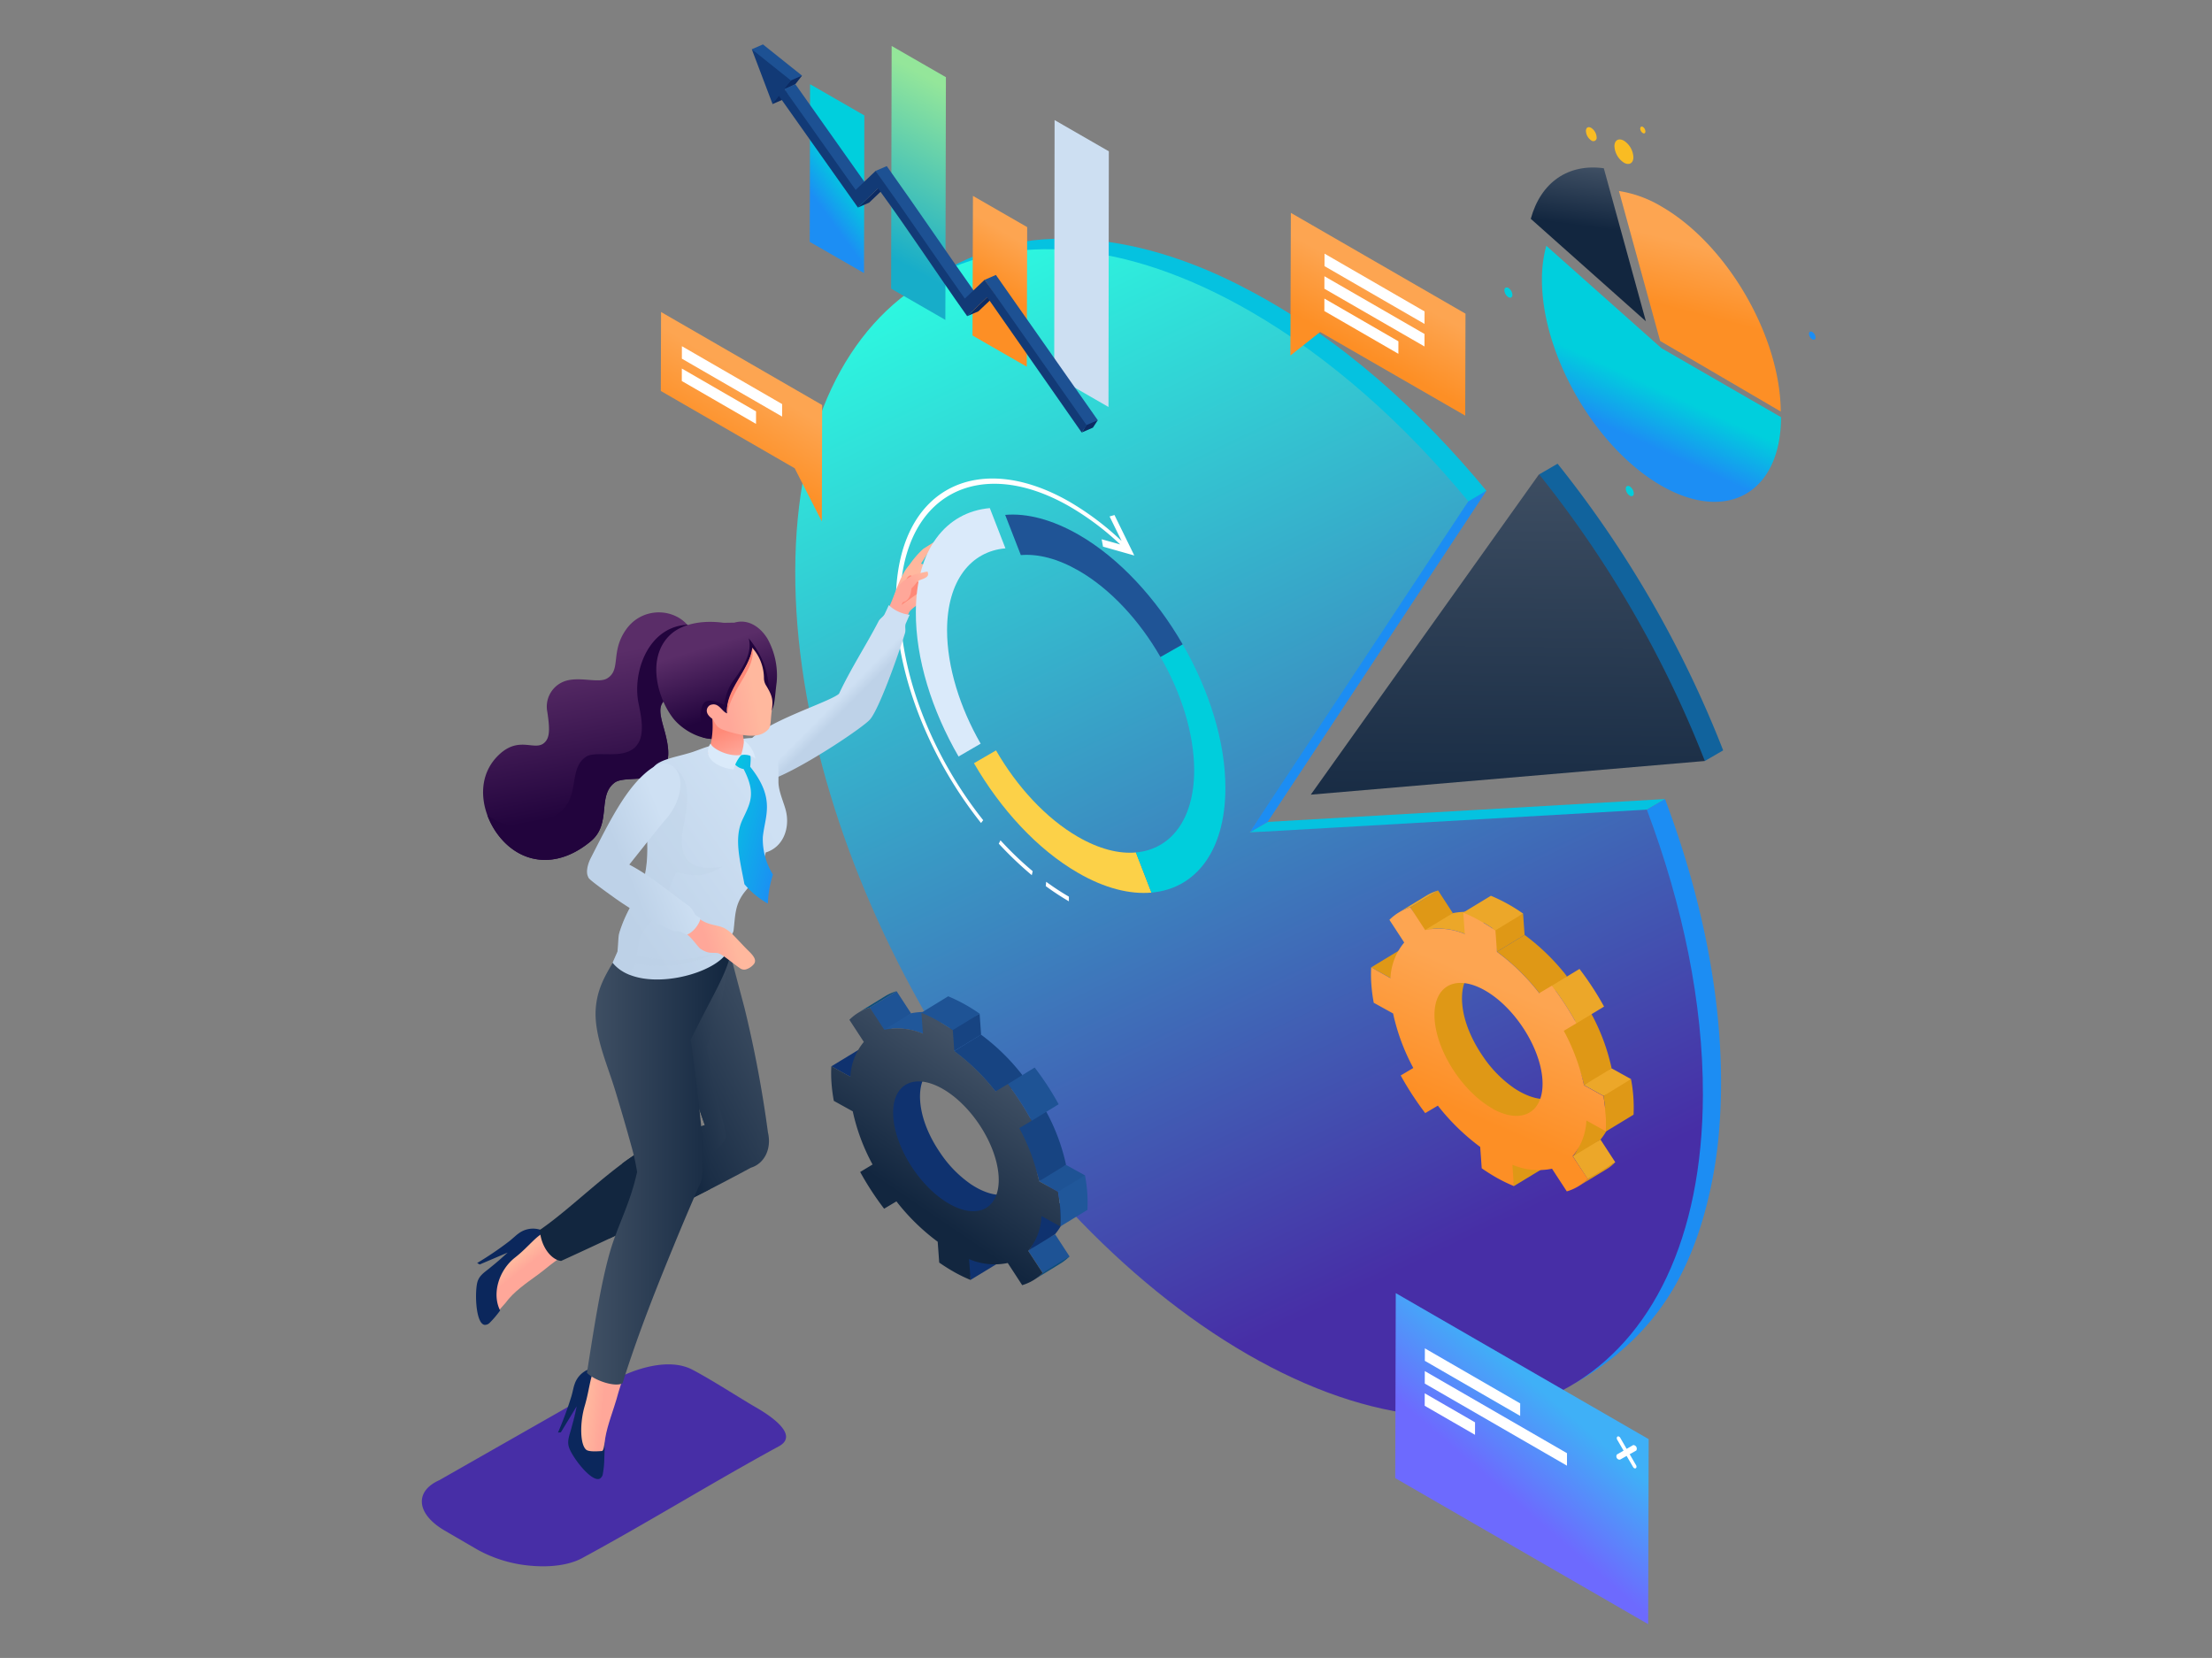 <svg xmlns="http://www.w3.org/2000/svg" xmlns:xlink="http://www.w3.org/1999/xlink" width="595" height="446" viewBox="0 0 595 446">
  <rect x="0" y="0" width="595" height="446" fill="#808080" stroke="none"/>
  <defs>
    <linearGradient id="linear-gradient" x1="0.385" y1="0.694" x2="0.46" y2="0.504" gradientUnits="objectBoundingBox">
      <stop offset="0" stop-color="#1c8ef4"/>
      <stop offset="1" stop-color="#00cfdd"/>
    </linearGradient>
    <linearGradient id="linear-gradient-2" x1="0.545" y1="0.26" x2="0.489" y2="0.56" gradientUnits="objectBoundingBox">
      <stop offset="0" stop-color="#fda551"/>
      <stop offset="1" stop-color="#fd8f25"/>
    </linearGradient>
    <linearGradient id="linear-gradient-3" x1="0.565" y1="0.009" x2="0.526" y2="0.404" gradientUnits="objectBoundingBox">
      <stop offset="0" stop-color="#415165"/>
      <stop offset="1" stop-color="#12263f"/>
    </linearGradient>
    <linearGradient id="linear-gradient-4" x1="0.65" y1="0.917" x2="0.319" y2="-0.005" gradientUnits="objectBoundingBox">
      <stop offset="0" stop-color="#472ea6"/>
      <stop offset="1" stop-color="#2cffe2"/>
    </linearGradient>
    <linearGradient id="linear-gradient-5" x1="0.514" y1="-0.113" x2="0.496" y2="1.19" xlink:href="#linear-gradient-3"/>
    <linearGradient id="linear-gradient-6" x1="0.577" y1="0.335" x2="0.415" y2="0.678" xlink:href="#linear-gradient-2"/>
    <linearGradient id="linear-gradient-7" x1="0.562" y1="0.369" x2="0.413" y2="0.686" xlink:href="#linear-gradient-2"/>
    <linearGradient id="linear-gradient-8" x1="0.432" y1="0.603" x2="0.619" y2="0.32" gradientUnits="objectBoundingBox">
      <stop offset="0" stop-color="#6d6afe"/>
      <stop offset="1" stop-color="#3fb0f7"/>
    </linearGradient>
    <linearGradient id="linear-gradient-9" x1="0.629" y1="0.296" x2="0.416" y2="0.758" gradientUnits="objectBoundingBox">
      <stop offset="0" stop-color="#ffb89e"/>
      <stop offset="1" stop-color="#ffa799"/>
    </linearGradient>
    <linearGradient id="linear-gradient-10" x1="0.615" y1="0.606" x2="0.565" y2="0.555" gradientUnits="objectBoundingBox">
      <stop offset="0" stop-color="#bed2e8"/>
      <stop offset="1" stop-color="#cee0f3"/>
    </linearGradient>
    <linearGradient id="linear-gradient-11" x1="0.932" y1="-0.032" x2="0.528" y2="0.371" xlink:href="#linear-gradient-9"/>
    <linearGradient id="linear-gradient-12" x1="0.465" y1="0.232" x2="0.557" y2="0.786" gradientUnits="objectBoundingBox">
      <stop offset="0" stop-color="#5a2d68"/>
      <stop offset="1" stop-color="#22043d"/>
    </linearGradient>
    <linearGradient id="linear-gradient-13" x1="0.407" y1="0.397" x2="0.499" y2="0.519" xlink:href="#linear-gradient-9"/>
    <linearGradient id="linear-gradient-14" x1="1.034" y1="0.18" x2="0.459" y2="0.579" xlink:href="#linear-gradient-3"/>
    <linearGradient id="linear-gradient-15" x1="1.149" y1="0.104" x2="0.505" y2="0.551" xlink:href="#linear-gradient-3"/>
    <linearGradient id="linear-gradient-16" x1="0.305" y1="0.469" x2="0.609" y2="0.525" xlink:href="#linear-gradient-9"/>
    <linearGradient id="linear-gradient-17" x1="-0.001" y1="0.5" x2="0.999" y2="0.5" xlink:href="#linear-gradient-3"/>
    <linearGradient id="linear-gradient-18" x1="0.167" y1="0.789" x2="0.746" y2="0.198" xlink:href="#linear-gradient-10"/>
    <linearGradient id="linear-gradient-19" x1="0.437" y1="0.222" x2="0.594" y2="0.741" xlink:href="#linear-gradient-12"/>
    <linearGradient id="linear-gradient-20" x1="0.383" y1="0.378" x2="0.543" y2="0.899" gradientUnits="objectBoundingBox">
      <stop offset="0" stop-color="#ff8a78"/>
      <stop offset="1" stop-color="#ffa799"/>
    </linearGradient>
    <linearGradient id="linear-gradient-21" x1="0.737" y1="0.497" x2="0.302" y2="0.611" xlink:href="#linear-gradient-9"/>
    <linearGradient id="linear-gradient-22" x1="0.949" y1="0.898" x2="-0.147" y2="-0.024" xlink:href="#linear-gradient"/>
    <linearGradient id="linear-gradient-23" x1="0.693" y1="0.456" x2="0.342" y2="0.534" xlink:href="#linear-gradient-9"/>
    <linearGradient id="linear-gradient-24" x1="0.401" y1="0.718" x2="0.768" y2="0.489" xlink:href="#linear-gradient-10"/>
    <linearGradient id="linear-gradient-25" x1="0.408" y1="0.732" x2="0.529" y2="0.427" xlink:href="#linear-gradient"/>
    <linearGradient id="linear-gradient-26" x1="0.556" y1="0.206" x2="0.489" y2="0.557" xlink:href="#linear-gradient-2"/>
    <linearGradient id="linear-gradient-27" x1="0.544" y1="0.1" x2="0.464" y2="0.824" gradientUnits="objectBoundingBox">
      <stop offset="0" stop-color="#94e69a"/>
      <stop offset="1" stop-color="#17adc9"/>
    </linearGradient>
    <linearGradient id="linear-gradient-28" x1="0.677" y1="0.186" x2="0.378" y2="0.717" xlink:href="#linear-gradient-3"/>
    <linearGradient id="linear-gradient-29" x1="0.577" y1="0.287" x2="0.417" y2="0.731" xlink:href="#linear-gradient-2"/>
  </defs>
  <g id="banner-principal" transform="translate(-849.333 -107)">
    <path id="Trazado_119714" data-name="Trazado 119714" d="M0,0H595V446H0Z" transform="translate(849.333 107)" fill="none"/>
    <g id="cf5_Portada" transform="translate(940.066 107.733)">
      <g id="Layer_1" data-name="Layer 1" transform="translate(0.267 0.267)">
        <rect id="Rectángulo_5556" data-name="Rectángulo 5556" width="444" height="444" fill="none"/>
        <g id="Grupo_55932" data-name="Grupo 55932" transform="translate(22.471 10.947)">
          <g id="Grupo_55903" data-name="Grupo 55903" transform="translate(291.187 22.1)">
            <g id="Grupo_55901" data-name="Grupo 55901" transform="translate(7.099 11.008)">
              <path id="Trazado_113126" data-name="Trazado 113126" d="M429,119.683c-.062,20.355-14.554,28.61-32.261,18.392S364.618,102.9,364.68,82.553a34.236,34.236,0,0,1,1.173-8.983l30.964,27.543Z" transform="translate(-361.677 -52.516)" fill-rule="evenodd" fill="url(#linear-gradient)"/>
              <path id="Trazado_113127" data-name="Trazado 113127" d="M399.47,61.185c17.6,10.156,31.933,34.847,32.048,55.131L399.079,97.329,388,57a31.586,31.586,0,0,1,11.47,4.185Z" transform="translate(-364.277 -50.668)" fill-rule="evenodd" fill="url(#linear-gradient-2)"/>
              <path id="Trazado_113128" data-name="Trazado 113128" d="M361.3,63.678c2.719-9.88,10.111-14.9,19.645-13.6l11.319,41.164Z" transform="translate(-361.3 -49.873)" fill-rule="evenodd" fill="url(#linear-gradient-3)"/>
            </g>
            <g id="Grupo_55902" data-name="Grupo 55902">
              <path id="Trazado_113129" data-name="Trazado 113129" d="M389.189,41.727a5.606,5.606,0,0,1,2.541,4.442c0,1.608-1.155,2.266-2.559,1.457a5.624,5.624,0,0,1-2.541-4.442C386.639,41.576,387.785,40.918,389.189,41.727Z" transform="translate(-357.025 -37.918)" fill="#f9bc23" fill-rule="evenodd"/>
              <path id="Trazado_113130" data-name="Trazado 113130" d="M395.159,37.578a1.519,1.519,0,0,1,.666,1.253c0,.435-.311.622-.693.4a1.528,1.528,0,0,1-.7-1.208C394.466,37.534,394.777,37.356,395.159,37.578Z" transform="translate(-357.895 -37.484)" fill="#f9bc23" fill-rule="evenodd"/>
              <path id="Trazado_113131" data-name="Trazado 113131" d="M379.422,37.865a3.234,3.234,0,0,1,1.457,2.523.894.894,0,0,1-1.466.826A3.226,3.226,0,0,1,378,38.7C378,37.776,378.622,37.4,379.422,37.865Z" transform="translate(-356.063 -37.504)" fill="#f9bc23" fill-rule="evenodd"/>
              <path id="Trazado_113132" data-name="Trazado 113132" d="M354.394,86.324a2.39,2.39,0,0,1,1.075,1.866c0,.684-.489.96-1.084.613a2.381,2.381,0,0,1-1.075-1.892C353.319,86.262,353.8,86.022,354.394,86.324Z" transform="translate(-353.31 -42.915)" fill="#00cedc" fill-rule="evenodd"/>
              <path id="Trazado_113133" data-name="Trazado 113133" d="M391.144,146.422a2.408,2.408,0,0,1,1.075,1.866c0,.684-.489.96-1.084.613a2.372,2.372,0,0,1-1.075-1.857C390.06,146.36,390.549,146.084,391.144,146.422Z" transform="translate(-357.408 -49.615)" fill="#00cedc" fill-rule="evenodd"/>
              <path id="Trazado_113134" data-name="Trazado 113134" d="M446.408,99.655a1.866,1.866,0,0,1,.888,1.475c0,.542-.382.764-.888.5a1.884,1.884,0,0,1-.888-1.484C445.556,99.6,445.946,99.38,446.408,99.655Z" transform="translate(-363.592 -44.403)" fill="#1c8df3" fill-rule="evenodd"/>
            </g>
          </g>
          <g id="Grupo_55906" data-name="Grupo 55906" transform="translate(100.435 52.263)">
            <g id="Grupo_55904" data-name="Grupo 55904">
              <path id="Trazado_113135" data-name="Trazado 113135" d="M265.086,85.264c-13.265-7.108-28.156-12.377-43.234-13.576-17.557-1.244-28.014,2-43.172,10.8,37.255-21.573,115.167,32.7,140.551,63.4L329,139.231C311.261,117.756,289.822,98.263,265.086,85.264Z" transform="translate(-143.086 -71.432)" fill="#05c2e0" fill-rule="evenodd"/>
              <path id="Trazado_113136" data-name="Trazado 113136" d="M281.026,247.238l-4.9,2.843,94.687-1.493,12.208-4.656,4.887-2.843Z" transform="translate(-153.952 -90.35)" fill="#05c2e0" fill-rule="evenodd"/>
              <path id="Trazado_113137" data-name="Trazado 113137" d="M398.749,241.09l-4.887,2.843c-4.265,38.57,20.942,130.733-20.542,155,20.222-11.355,30.937-26.477,36.615-48.547a120.883,120.883,0,0,0,3.083-17.05C416.217,302.361,409.6,269.859,398.749,241.09Z" transform="translate(-164.789 -90.35)" fill="#1c8df3" fill-rule="evenodd"/>
              <path id="Trazado_113138" data-name="Trazado 113138" d="M331.972,152.378,276.13,239.673l4.9-2.843,58.863-89.089Z" transform="translate(-153.952 -79.941)" fill="#1c8df3" fill-rule="evenodd"/>
              <path id="Trazado_113139" data-name="Trazado 113139" d="M367.692,225.371,260.8,231.519l58.872-89.089c-17.4-21.066-37.317-38.783-58.587-51.062-67.419-38.925-122.239-7.712-122.461,69.774S192.871,332.985,260.282,371.9s122.275,7.659,122.488-69.8C382.841,277.428,377.35,251.075,367.692,225.371Z" transform="translate(-138.619 -71.787)" fill-rule="evenodd" fill="url(#linear-gradient-4)"/>
            </g>
            <g id="Grupo_55905" data-name="Grupo 55905" transform="translate(138.677 60.531)">
              <path id="Trazado_113140" data-name="Trazado 113140" d="M408.415,219.533l4.9-2.843v-.1A296,296,0,0,0,368.8,139.56L363.91,142.4C366.282,161.995,359.841,184.429,408.415,219.533Z" transform="translate(-302.417 -139.56)" fill="#11639d" fill-rule="evenodd"/>
              <path id="Trazado_113141" data-name="Trazado 113141" d="M356.1,142.76l-61.4,86.184,106-9.054A295.574,295.574,0,0,0,356.1,142.76Z" transform="translate(-294.7 -139.917)" fill-rule="evenodd" fill="url(#linear-gradient-5)"/>
            </g>
          </g>
          <g id="Grupo_55907" data-name="Grupo 55907" transform="translate(148.512 126.474)">
            <path id="Trazado_113142" data-name="Trazado 113142" d="M198.665,226.36c5.642,9.773,13.443,18.285,22.061,23.261,5.633,3.252,10.973,4.611,15.566,4.194l4.176,10.8c-5.8.506-12.581-1.155-19.769-5.331-10.964-6.326-20.835-17.166-27.97-29.48Z" transform="translate(-192.73 -162.918)" fill="#fcd148" fill-rule="evenodd"/>
            <path id="Trazado_113143" data-name="Trazado 113143" d="M254.341,194.25c7.108,12.315,11.55,26.273,11.488,38.8-.053,16.819-8,26.966-19.893,27.979l-4.176-10.8c9.32-.835,15.638-8.761,15.673-22.035,0-9.862-3.43-20.809-9.072-30.546Z" transform="translate(-198.197 -159.337)" fill="#00cedc" fill-rule="evenodd"/>
            <path id="Trazado_113144" data-name="Trazado 113144" d="M222.02,160.424c10.893,6.291,20.764,17.086,27.908,29.445l-5.98,3.4c-5.615-9.773-13.407-18.259-21.964-23.2-5.7-3.287-11-4.594-15.593-4.211L202.18,155.04C207.982,154.542,214.788,156.257,222.02,160.424Z" transform="translate(-193.784 -154.956)" fill="#1f5496" fill-rule="evenodd"/>
          </g>
          <path id="Trazado_113145" data-name="Trazado 113145" d="M227.845,153.876l-1.271.373,3.234,6.593a76.412,76.412,0,0,0-13.9-10.484c-24.922-14.394-46.735-3.643-46.824,26.735-.053,19.094,8.69,41.759,22.914,59.618l.577-.764c-13.923-17.486-22.417-39.582-22.363-58.205.089-29.658,21.368-40.169,45.678-26.131a73.747,73.747,0,0,1,13.541,10.164l-4.993-1.395.373,1.99,8.414,2.381-5.331-10.884Zm-30.626,87.508-.453.889a97.363,97.363,0,0,0,8.885,8.476l.24-1.075a91.34,91.34,0,0,1-8.672-8.316Zm12.19,12.306a70.372,70.372,0,0,0,6.219,4.087v-1.253a69.2,69.2,0,0,1-6.113-4.007Z" transform="translate(-41.581 -27.265)" fill="#fff" fill-rule="evenodd"/>
          <g id="Grupo_55909" data-name="Grupo 55909" transform="translate(64.283 71.986)">
            <path id="Trazado_113146" data-name="Trazado 113146" d="M97.992,93.63l-.062,21.244,36.011,20.791,7.295,14.314q.053-15.638.089-31.328Z" transform="translate(-97.93 -93.63)" fill-rule="evenodd" fill="url(#linear-gradient-6)"/>
            <g id="Grupo_55908" data-name="Grupo 55908" transform="translate(5.642 9.196)">
              <path id="Trazado_113147" data-name="Trazado 113147" d="M104.28,114.1l19.964,11.533.009-3.359L104.289,110.74Z" transform="translate(-104.28 -104.734)" fill="#fff" fill-rule="evenodd"/>
              <path id="Trazado_113148" data-name="Trazado 113148" d="M104.309,103.98l-.009,3.359,26.966,15.575.009-3.359Z" transform="translate(-104.282 -103.98)" fill="#fff" fill-rule="evenodd"/>
            </g>
          </g>
          <g id="Grupo_55911" data-name="Grupo 55911" transform="translate(233.63 45.313)">
            <path id="Trazado_113149" data-name="Trazado 113149" d="M288.654,63.61l46.975,27.117-.08,27.428-39.023-22.5-8,6.344C288.583,90.665,288.619,74.947,288.654,63.61Z" transform="translate(-288.53 -63.61)" fill-rule="evenodd" fill="url(#linear-gradient-7)"/>
            <g id="Grupo_55910" data-name="Grupo 55910" transform="translate(9.134 10.973)">
              <path id="Trazado_113150" data-name="Trazado 113150" d="M325.75,98.331l-.009,3.359L298.82,86.159l.009-3.359Z" transform="translate(-298.811 -76.723)" fill="#fff" fill-rule="evenodd"/>
              <path id="Trazado_113151" data-name="Trazado 113151" d="M325.771,91.5l-.018,3.359-26.9-15.54.009-3.359Z" transform="translate(-298.814 -75.96)" fill="#fff" fill-rule="evenodd"/>
              <path id="Trazado_113152" data-name="Trazado 113152" d="M318.73,101.057l-.009,3.359-19.911-11.5.009-3.359Z" transform="translate(-298.81 -77.476)" fill="#fff" fill-rule="evenodd"/>
            </g>
          </g>
          <g id="Grupo_55914" data-name="Grupo 55914" transform="translate(261.831 335.913)">
            <path id="Trazado_113153" data-name="Trazado 113153" d="M320.412,390.68l68.032,39.28-.142,49.765-68.032-39.28Z" transform="translate(-320.27 -390.68)" fill-rule="evenodd" fill="url(#linear-gradient-8)"/>
            <g id="Grupo_55913" data-name="Grupo 55913" transform="translate(7.925 14.856)">
              <path id="Trazado_113154" data-name="Trazado 113154" d="M391.759,436.378l-1.777,1.031-1.777-3.074c-.48-.56-1.04-.249-.826.506l1.777,3.048-1.777,1.022a.889.889,0,0,0,.817,1.4l1.777-1h0l1.777,3.048c.4.569,1.066.311.826-.444l-1.777-3.065,1.777-1a.977.977,0,0,0-.817-1.466Z" transform="translate(-335.66 -410.371)" fill="#fff" fill-rule="evenodd"/>
              <g id="Grupo_55912" data-name="Grupo 55912">
                <path id="Trazado_113155" data-name="Trazado 113155" d="M329.219,414.28l-.009,3.359,38.25,22.088.009-3.359Z" transform="translate(-329.192 -408.167)" fill="#fff" fill-rule="evenodd"/>
                <path id="Trazado_113156" data-name="Trazado 113156" d="M329.19,424.368l13.532,7.81.009-3.359L329.2,421.01Z" transform="translate(-329.19 -408.918)" fill="#fff" fill-rule="evenodd"/>
                <path id="Trazado_113157" data-name="Trazado 113157" d="M354.881,422.211,329.239,407.4l-.009,3.359,25.642,14.811Z" transform="translate(-329.194 -407.4)" fill="#fff" fill-rule="evenodd"/>
              </g>
            </g>
          </g>
          <path id="Trazado_113158" data-name="Trazado 113158" d="M30.262,443.409l49.471-28.174c5.393-2.461,13.114-4.442,18.605-1.564,5,2.6,13.256,7.934,16.881,10.013,2.772,1.582,12.386,7.339,6.4,10.6-17.6,9.578-35.033,20.391-52.928,30.084-3.376,1.839-8.325,2.506-13.523,2.07a35.77,35.77,0,0,1-14.651-4.363l-8.778-5.109c-3.874-2.257-5.935-4.931-6.14-7.4S26.948,444.9,30.262,443.409Z" transform="translate(-25.58 -57.171)" fill="#472ea6" fill-rule="evenodd"/>
          <g id="Grupo_55925" data-name="Grupo 55925" transform="translate(14.577 124.736)">
            <g id="Grupo_55916" data-name="Grupo 55916" transform="translate(72.485)">
              <g id="Grupo_55915" data-name="Grupo 55915" transform="translate(37.399 9.134)">
                <path id="Trazado_113159" data-name="Trazado 113159" d="M165.66,183.932c.578-1.119,1.137-2.266,1.653-3.438,1.164-2.665,1.9-5.207,3.279-7.837,1.244-2.381,2.577-3.456,3.465-3.27,3.554.72,5.2,2.586,5.686,3.714.213.48.275,1.271-1.688,2.479-.666,1.91-.569,2.888-2.07,4.123-1.83,1.5-2.905,2.008-3.634,3.021a18.593,18.593,0,0,0-1.253,3.092Z" transform="translate(-165.66 -163.959)" fill-rule="evenodd" fill="url(#linear-gradient-9)"/>
                <path id="Trazado_113160" data-name="Trazado 113160" d="M176.879,165.1l2.888-1.821c.889,1.457-.578,2.665-1.884,3.314l-1.164,1.777-1.9,2.976c.151-.6-2.212-.791-2-1.422a24.187,24.187,0,0,1,4.06-4.825Z" transform="translate(-166.457 -163.28)" fill="#ffb79d" fill-rule="evenodd"/>
                <path id="Trazado_113161" data-name="Trazado 113161" d="M172.186,174.216c1.271-1.893,1.661-.062,2.941.826a5.545,5.545,0,0,0,2.346.888c.364.7-5.686,4.611-6.673,5.411.666-1.644,1.777-3.794,1.217-4.656Z" transform="translate(-166.233 -164.407)" fill="#ff8978" fill-rule="evenodd"/>
              </g>
              <path id="Trazado_113162" data-name="Trazado 113162" d="M148.714,206.227c3.2-6.833,7.454-13.327,10.662-19.547.355-.693,1.271-1.182,1.617-1.892s.755-1.6,1.111-2.408a9.774,9.774,0,0,0,5.624,2.594c-.382.8-.5,1.137-1.066,2.39-.311.889.107,1.626-.231,2.665-2.132,6.877-7.046,20.435-9.374,23.1-1.733,2.026-16.171,11.764-24.762,15.469s-9.773-6.921-8.05-9.267C128.225,213.859,145.88,208.626,148.714,206.227Z" transform="translate(-123.567 -156.276)" fill-rule="evenodd" fill="url(#linear-gradient-10)"/>
              <path id="Trazado_113163" data-name="Trazado 113163" d="M195.033,153l4.2,10.822c-9.356.817-15.664,8.743-15.7,21.972,0,9.907,3.456,20.871,9.036,30.573l-5.944,3.456c-7.161-12.377-11.55-26.273-11.488-38.872C175.184,164.142,183.2,154.057,195.033,153Z" transform="translate(-129.318 -153)" fill="#daeafa" fill-rule="evenodd"/>
              <path id="Trazado_113164" data-name="Trazado 113164" d="M170.285,180.535c2.461-.213,2.665-2.434,2.879-3.8a11.434,11.434,0,0,0,1.706-2.052c2.541-.8,3.092-1.262,2.594-2.47-.889.142-2.914.631-3.643.817-3.767,2.248-4.442,2.39-5.891,7.81l1.573.96Z" transform="translate(-128.514 -155.142)" fill-rule="evenodd" fill="url(#linear-gradient-11)"/>
            </g>
            <g id="Grupo_55917" data-name="Grupo 55917" transform="translate(1.899 28.052)">
              <path id="Trazado_113165" data-name="Trazado 113165" d="M61.393,211.287c.578,3.821.729,6.308-.258,7.739-2.541,3.661-6.948-1.777-12.848,3.945-7.108,6.85-4.238,17.956,2.044,23.874,5.749,5.411,14.3,6.3,22.754-.711,5.7-4.727,1.661-12.19,6.415-15.762,1.688-1.262,5.633-.755,8.885-1.386,7.6-1.475,5.651-8.627,4.194-13.825-.888-3.154-1.075-4.913-.231-6.219,2.506-3.98,6.815-3.98,8.121-7.579,5.811-15.993-11.16-21.617-17.841-12.243-4.354,6.1-1.271,10.893-5.153,13.221-2.186,1.315-6.921-.435-10.8.56a7.25,7.25,0,0,0-5.287,8.387Z" transform="translate(-44.124 -184.573)" fill-rule="evenodd" fill="url(#linear-gradient-12)"/>
              <path id="Trazado_113166" data-name="Trazado 113166" d="M45.42,239.568a20.275,20.275,0,0,0,5.056,7.712c5.749,5.411,14.3,6.3,22.754-.711,5.7-4.727,1.661-12.19,6.415-15.762,1.688-1.262,5.633-.755,8.885-1.386,7.6-1.475,5.651-8.627,4.194-13.825-.888-3.154-1.075-4.913-.231-6.219,2.506-3.98,6.815-3.98,8.121-7.579,2.2-6.077,1.12-10.662-1.43-13.478-10.484.533-14.847,12.723-13.088,21.2,1.093,5.331,2.541,12.563-5.136,13.505-3.27.4-7.179-.373-8.947.773-4.984,3.234-1.466,10.955-7.49,15.282C57.29,244.215,50.564,243.2,45.42,239.568Z" transform="translate(-44.268 -184.991)" fill="#22043d" fill-rule="evenodd"/>
            </g>
            <g id="Grupo_55920" data-name="Grupo 55920" transform="translate(0 118.277)">
              <g id="Grupo_55918" data-name="Grupo 55918" transform="translate(0 75.547)">
                <path id="Trazado_113167" data-name="Trazado 113167" d="M60.852,372.023c-6.122-1.12-3.35,2.363-9.116,5.1-.515.24-8,6.824-8,6.824s1.377,5.882,1.644,6.219,3.11,2.923,3.11,2.923c.329-.506,1.288-1.43,1.608-1.866,2.177-3,5.509-5.278,8.8-7.668,2.177-1.582,4.176-3.5,6.371-4.709Z" transform="translate(-42.182 -371.221)" fill-rule="evenodd" fill="url(#linear-gradient-13)"/>
                <path id="Trazado_113168" data-name="Trazado 113168" d="M48.467,393.167a26.3,26.3,0,0,1-2.728,3.234,1.839,1.839,0,0,1-1.448.64c-2.328-.329-2.665-8.165-2.008-11.239.453-1.99,1.83-2.781,3.367-4.034,2.3-1.875,2.55-2.115,4.842-4.176l-7.526,3.2-.684-.391a89.129,89.129,0,0,0,8.769-5.962c.888-.72,1.857-1.644,2.381-1.99a6.45,6.45,0,0,1,7.286-.329c-2.266.533-4.567,3.954-8.245,6.806C48.031,382.416,46.219,388.786,48.467,393.167Z" transform="translate(-41.986 -371.148)" fill="#0b275c" fill-rule="evenodd"/>
              </g>
              <g id="Grupo_55919" data-name="Grupo 55919" transform="translate(17.16)">
                <path id="Trazado_113169" data-name="Trazado 113169" d="M112.157,286.12c.524,2.39,2.079,8.174,4.211,16.233a318.984,318.984,0,0,1,6.291,33.416c1.084,4.665-1.146,8.485-4.567,9.5-16.721,9.045-33.763,17.175-51.062,25.091-2.559-.258-5.446-3.723-5.731-8.343,8.219-5.58,19.085-16.65,27.783-21.555,5.784-3.261,10.591-4.762,16.606-6.61a375.538,375.538,0,0,1-12.075-41.04Z" transform="translate(-61.3 -286.12)" fill-rule="evenodd" fill="url(#linear-gradient-14)"/>
                <path id="Trazado_113170" data-name="Trazado 113170" d="M109.48,351.027c-8.974,4.62-18.036,9.027-27.17,13.327,1.777-5.855,3.243-10.662,3.607-16.055a18.525,18.525,0,0,0-.187-4.06,54.394,54.394,0,0,1,5.7-3.785c5.784-3.261,10.591-4.762,16.606-6.61A375.534,375.534,0,0,1,95.957,292.8l18.143-6.5c-.418,9.356-.817,14.216-5.535,26.362,1.466,10.751,5.455,22.212,5.047,24.611-.124.72-1.457,2.283-3.616,4.238C109.88,345.8,109.773,348.592,109.48,351.027Z" transform="translate(-63.643 -286.14)" fill-rule="evenodd" fill="url(#linear-gradient-15)"/>
              </g>
            </g>
            <g id="Grupo_55922" data-name="Grupo 55922" transform="translate(22.038 113.239)">
              <g id="Grupo_55921" data-name="Grupo 55921" transform="translate(0 117.903)">
                <path id="Trazado_113171" data-name="Trazado 113171" d="M77.214,413.15c-5.633,2.665-1.351,3.874-4.442,9.454-.275.489-2.541,10.191-2.541,10.191s4.54,3.989,4.967,4.132,4.229.569,4.229.569c0-.6.213-1.919.213-2.452,0-3.714,1.43-7.5,2.665-11.355.889-2.55,1.368-5.278,2.452-7.526Z" transform="translate(-67.174 -413.15)" fill-rule="evenodd" fill="url(#linear-gradient-16)"/>
                <path id="Trazado_113172" data-name="Trazado 113172" d="M79.318,433.118c.062,1.306,0,3.083-.062,4.443a24.531,24.531,0,0,1-.382,4.167,1.831,1.831,0,0,1-.8,1.36c-2.088,1.084-6.948-5.073-8.165-8-.791-1.875-.124-3.323.4-5.233.782-2.87.888-3.2,1.519-6.219l-4.256,7-.782.071a92.484,92.484,0,0,0,3.669-9.942c.311-1.111.551-2.426.782-3a6.459,6.459,0,0,1,5.74-4.5c-1.528,1.777-1.653,5.749-2.976,10.209-1.395,4.673-1.279,10.564.418,11.879.711.551,2.941.409,4.167.32C79.051,435.677,79.238,434.237,79.318,433.118Z" transform="translate(-66.79 -413.162)" fill="#0b275c" fill-rule="evenodd"/>
              </g>
              <path id="Trazado_113173" data-name="Trazado 113173" d="M84.836,284.955c-1.955,5.073-6.415,9.2-6.921,17.095-.444,7.019,3.145,14.891,5.242,21.8,1.3,4.274,2.781,9.258,4.442,15.282a57.377,57.377,0,0,1,1.466,6.735l-.08.222c-1.884,8.467-5.207,14.136-7.277,21.368-2.488,8.707-4.291,20.586-6.148,32.386,2.3,2.23,7.819,3.9,9.578,2.772,4.442-14.056,9.4-26.326,13.914-37.317,1.964-4.8,4.087-9.773,6.522-15.415a8.478,8.478,0,0,0,.986-2.843l.053-.533c0-.284.062-.569.071-.844a46.612,46.612,0,0,0,0-8.183c-.791-8.476-1.964-18.658-3.216-27.241,5.411-11.115,9.542-17.4,10.662-22.923-.542-2.079-1.777-4.833-1.59-6.744C107.155,280.69,87.1,279.055,84.836,284.955Z" transform="translate(-67.768 -280.45)" fill-rule="evenodd" fill="url(#linear-gradient-17)"/>
            </g>
            <path id="Trazado_113174" data-name="Trazado 113174" d="M83.33,283.044c7.179,9.036,29.773,2.879,31.346-4.078a18.232,18.232,0,0,1,.071-1.9c.071-.693,1.031-1.972,1.119-2.665.5-4.114.284-7.108,3.216-10.662a31.988,31.988,0,0,0,3.847-5.8,19.921,19.921,0,0,0,1.582-4.54c4.8-1.457,6.548-6.646,5.438-11.2-.578-2.346-1.928-5.047-2.008-7.668,0-3.19.364-10.155-3.252-11.373-4.309-1.457-8.965.284-14.616,1.466-1.706.355-3.705,1.253-5.331,1.777-4.442,1.43-9.374,1.937-10.769,4.611-4.132,7.952.426,18.472-2.123,29.089-1.066,4.442-4.363,7.561-6.619,14.607-.48,1.51-.258,2.4-.6,5.393Z" transform="translate(-46.596 -160.76)" fill-rule="evenodd" fill="url(#linear-gradient-18)"/>
            <path id="Trazado_113175" data-name="Trazado 113175" d="M83.33,283.892a10.919,10.919,0,0,0,4.842,3.367,7.907,7.907,0,0,1,1.457-3.039c10.253,1.644,15.1-.453,21.821-2.905-7.828,1.884-12.439,2.817-21.59.533.56-2.888.222-5.056,2.825-7.872,4.949-5.331,4.363-7.046,7.739-14.411,6,1.288,7.579,1.208,12.554-1.528-8.245,1.342-12.546-1.093-10.484-11.275,1.644-8.139,1.884-15.593-6.815-16.562a4.3,4.3,0,0,0-1.688,1.67c-4.132,7.952.426,18.472-2.124,29.089-1.066,4.443-4.363,7.561-6.619,14.607-.48,1.51-.258,2.4-.6,5.393Z" transform="translate(-46.596 -161.608)" fill="#bdd1e7" fill-rule="evenodd" opacity="0.25"/>
            <g id="Grupo_55923" data-name="Grupo 55923" transform="translate(48.487 30.534)">
              <path id="Trazado_113176" data-name="Trazado 113176" d="M117.564,187.645c3.634-1.075,6.912,1.084,8.885,4.291a20.338,20.338,0,0,1,2.488,11.746c-.56,4.158-.418,6.833-1.946,8.467-2.665,2.834-5.8,3.207-8.6,5.02-6.886,4.442-14.651-.187-17.512-4.078-4.558-6.175-6.735-16.793-.275-22.443,2.976-2.594,8.156-3.776,14.1-2.959Z" transform="translate(-96.559 -187.366)" fill-rule="evenodd" fill="url(#linear-gradient-19)"/>
              <path id="Trazado_113177" data-name="Trazado 113177" d="M122.906,192.39c.631,2.355,0,4.549-1.12,6.753-2.665,5.135-4.442,5-5.491,11.213-3.261-1.59-5.331-1.617-5.944.453-.951,3.314.133,5.056.267,8.307a17.441,17.441,0,0,0,11.817-1.608c4.22-2.266,6.566-4.123,6.219-8.672C128.175,203.123,127.917,198.618,122.906,192.39Z" transform="translate(-98.053 -187.926)" fill="#22043d" fill-rule="evenodd"/>
              <path id="Trazado_113178" data-name="Trazado 113178" d="M113.138,214.63a22.808,22.808,0,0,1-.889,11.186c3.136,2.905,8.725,1.67,10.022-.96-.275-1.706-.6-3.27-.782-5.02Z" transform="translate(-98.308 -190.406)" fill-rule="evenodd" fill="url(#linear-gradient-20)"/>
              <path id="Trazado_113179" data-name="Trazado 113179" d="M124.066,195.26a12.439,12.439,0,0,1,3.154,8.165,3.767,3.767,0,0,0,.56,1.972c1.893,3.083,1.9,4.114,1.537,6.833s-.124,3.972-.889,4.967a5.153,5.153,0,0,1-3.207,1.635c-2.3.453-6.495-.542-8.983-1.493-1.839-.711-1.857-1.359-2.808-2.888-2.665-1.777-1.342-3.554-.551-3.8,2.266-.764,3,1.866,4.442,2.275C116.487,208.241,124.422,199.063,124.066,195.26Z" transform="translate(-98.263 -188.246)" fill-rule="evenodd" fill="url(#linear-gradient-21)"/>
              <path id="Trazado_113180" data-name="Trazado 113180" d="M124.75,195.26c-.524,5.962-7.5,11.364-6.708,17.663C119.224,206.109,125.994,200.644,124.75,195.26Z" transform="translate(-98.947 -188.246)" fill="#ff8978" fill-rule="evenodd"/>
              <path id="Trazado_113181" data-name="Trazado 113181" d="M122.612,231.477c3.43,6.673,1.777,9.16-.347,13.7-2.3,4.94-.622,10.9.56,17.272a22.71,22.71,0,0,0,6.308,5.224,28.254,28.254,0,0,1,1.368-7.81,17.952,17.952,0,0,1-2.728-10.049c.533-5.66,3.554-10.289-3.394-18.943.2-2.363.2-3.1-.329-3.376s-.622-.293-2.292.267c-1.128.382-2.621.258-2.15,1.448A4,4,0,0,0,122.612,231.477Z" transform="translate(-99.119 -191.82)" fill-rule="evenodd" fill="url(#linear-gradient-22)"/>
              <path id="Trazado_113182" data-name="Trazado 113182" d="M112.91,224.26c.435,1.439,5.047,3.758,8.307,3.039a9.338,9.338,0,0,0-2.106,3.936c-2.932-.213-6.77-1.937-6.912-4.54a3.883,3.883,0,0,1,.711-2.434Z" transform="translate(-98.302 -191.48)" fill="#daeafa" fill-rule="evenodd"/>
              <path id="Trazado_113183" data-name="Trazado 113183" d="M123,223.34a14.215,14.215,0,0,1-.809,3.954,4.718,4.718,0,0,1,3.9.942A8,8,0,0,0,123,223.34Z" transform="translate(-99.417 -191.377)" fill="#daeafa" fill-rule="evenodd"/>
            </g>
            <g id="Grupo_55924" data-name="Grupo 55924" transform="translate(29.855 68.697)">
              <path id="Trazado_113184" data-name="Trazado 113184" d="M109.491,277.512c2.319,1.457,4.3,1.253,6.157,2.141a9.04,9.04,0,0,1,1.333.889c.951.649,3.2,3.287,5.242,5.286,1.226,1.2,2.283,2.443,1.359,3.554a4.443,4.443,0,0,1-1.981,1.342,1.866,1.866,0,0,1-1.777-.32c-1.937-1.288-4.842-3.9-6.042-4.043-1.413-.169-2.381.3-4.594-1.173-.426-.284-2.443-3.065-3.438-3.749-.649-.444-1.288-.888-1.91-1.271l3.074-4.549A18.454,18.454,0,0,0,109.491,277.512Z" transform="translate(-78.738 -235.37)" fill-rule="evenodd" fill="url(#linear-gradient-23)"/>
              <path id="Trazado_113185" data-name="Trazado 113185" d="M75.883,260.8c-.64-1.2-.169-3.323.737-5.091,5.064-9.88,9.365-18.658,15.469-23.474,2.292-1.777,4.833-2.941,7.108-.64,2.905,2.941,1.439,9.525-2.612,13.967-1.031,1.128-5.686,7.01-9.622,11.959,6.3,3.376,10.262,7.055,16.286,11.311A8.245,8.245,0,0,1,104.688,271a12.27,12.27,0,0,0,1.386.951c0,1.04-1.661,3.714-3.678,4.443-.7-.355-.888-.435-1.555-.755s-1.617-.062-2.283-.364a86.5,86.5,0,0,1-15.406-8.689c-1.351-.977-6.637-4.718-7.108-5.446A1.227,1.227,0,0,1,75.883,260.8Z" transform="translate(-75.588 -230.318)" fill-rule="evenodd" fill="url(#linear-gradient-24)"/>
            </g>
          </g>
          <g id="Grupo_55929" data-name="Grupo 55929" transform="translate(88.752)">
            <g id="Grupo_55927" data-name="Grupo 55927" transform="translate(15.584 0.418)">
              <path id="Trazado_113186" data-name="Trazado 113186" d="M217.128,35.52l-.1,68.778,14.6,8.4.089-68.778Z" transform="translate(-151.264 -15.582)" fill="#cddff2" fill-rule="evenodd"/>
              <g id="Grupo_55926" data-name="Grupo 55926">
                <path id="Trazado_113187" data-name="Trazado 113187" d="M143.1,24.66l-.089,42.408,14.6,8.4.089-42.408Z" transform="translate(-143.01 -14.371)" fill-rule="evenodd" fill="url(#linear-gradient-25)"/>
                <path id="Trazado_113188" data-name="Trazado 113188" d="M192.406,58.47l-.116,37.557,14.6,8.4.107-37.557Z" transform="translate(-148.505 -18.141)" fill-rule="evenodd" fill="url(#linear-gradient-26)"/>
                <path id="Trazado_113189" data-name="Trazado 113189" d="M167.792,13.08l-.142,65.287,14.589,8.4.151-65.287Z" transform="translate(-145.757 -13.08)" fill-rule="evenodd" fill="url(#linear-gradient-27)"/>
              </g>
            </g>
            <g id="Grupo_55928" data-name="Grupo 55928">
              <path id="Trazado_113190" data-name="Trazado 113190" d="M132.3,26.55l4.167.16-1.7,2.195-3.012,1.3Z" transform="translate(-126.171 -14.164)" fill="#0c2b63" fill-rule="evenodd"/>
              <path id="Trazado_113191" data-name="Trazado 113191" d="M128.473,12.61l10.511,8.4-4.274,2.9-9.24-10Z" transform="translate(-125.47 -12.61)" fill="#1d5193" fill-rule="evenodd"/>
              <path id="Trazado_113192" data-name="Trazado 113192" d="M136.921,23.357l3-1.3-1.795,2.31L133.9,26.52Z" transform="translate(-126.41 -13.664)" fill="#0c2b63" fill-rule="evenodd"/>
              <path id="Trazado_113193" data-name="Trazado 113193" d="M154.738,55.882l2.745-4.078-19.2-27.144-3,1.3Z" transform="translate(-126.564 -13.954)" fill="#1d5193" fill-rule="evenodd"/>
              <path id="Trazado_113194" data-name="Trazado 113194" d="M163.029,56.017l3-1.3L160.6,59.882l-3,1.3Z" transform="translate(-129.053 -17.305)" fill="#0c2b63" fill-rule="evenodd"/>
              <path id="Trazado_113195" data-name="Trazado 113195" d="M165.952,49.45c9.1,12.794,14.865,21.457,23.989,34.349l-2.852,4.016L162.94,50.747Z" transform="translate(-129.648 -16.718)" fill="#1d5193" fill-rule="evenodd"/>
              <path id="Trazado_113196" data-name="Trazado 113196" d="M196.064,88.987l3.012-1.3-5.384,5.1-3.012,1.3Z" transform="translate(-132.741 -20.982)" fill="#0c2b63" fill-rule="evenodd"/>
              <path id="Trazado_113197" data-name="Trazado 113197" d="M198.992,82.41l27.41,39.076L222.466,124,195.98,83.716Z" transform="translate(-133.332 -20.393)" fill="#1d5193" fill-rule="evenodd"/>
              <path id="Trazado_113198" data-name="Trazado 113198" d="M226.667,127.687l3.012-1.3-1.306,2-3,1.3Z" transform="translate(-136.609 -25.297)" fill="#0c2b63" fill-rule="evenodd"/>
              <path id="Trazado_113199" data-name="Trazado 113199" d="M135.981,22.467l-1.777,2.31,19.2,27.144L158.78,46.8c9.107,12.794,14.873,21.457,23.989,34.349l5.331-5.064,27.41,39.094-1.3,2-25.42-36.4-5.384,5.1c-9.107-12.83-14.82-21.83-23.989-34.394l-5.4,5.171L132.765,26.626l-1.706,2.195L125.47,14.08Z" transform="translate(-125.47 -12.774)" fill="#123a76" fill-rule="evenodd"/>
            </g>
          </g>
          <g id="Grupo_55930" data-name="Grupo 55930" transform="translate(110.104 254.669)">
            <path id="Trazado_113200" data-name="Trazado 113200" d="M219.7,351.86l-3.563,1.439-3.687,2.968,5.082,2.817,3.447-1.155,3.812-3.252Z" transform="translate(-156.52 -305.107)" fill="#1e5395" fill-rule="evenodd"/>
            <path id="Trazado_113201" data-name="Trazado 113201" d="M216.4,372.88l-4.016,2.061-3.234,2.346,3.883,5.953,3.03-1.537,4.22-2.861Z" transform="translate(-156.152 -307.451)" fill="#1e5395" fill-rule="evenodd"/>
            <path id="Trazado_113202" data-name="Trazado 113202" d="M190.49,379.308l1.084,6.1,7.25-4.407-.4-5.606Z" transform="translate(-154.072 -307.731)" fill="#0f326f" fill-rule="evenodd"/>
            <path id="Trazado_113203" data-name="Trazado 113203" d="M156.81,317.05l-7.25,4.407,5.082,2.817,7.25-4.407Z" transform="translate(-149.508 -301.226)" fill="#0f326f" fill-rule="evenodd"/>
            <path id="Trazado_113204" data-name="Trazado 113204" d="M193.186,361.612l7.108-5.873c-3.421,2.088-8,.267-11.239-1.866a31.275,31.275,0,0,1-8.254-8.352c-2.817-4.06-5.073-8.992-5.482-13.834-.293-3.4.338-7.241,3.279-9.027l-8.414,4.078C156.811,335.072,179.778,369.99,193.186,361.612Z" transform="translate(-151.357 -301.851)" fill="#0f326f" fill-rule="evenodd"/>
            <path id="Trazado_113205" data-name="Trazado 113205" d="M213.214,383.982a12.593,12.593,0,0,1-2.434,1.919l7.25-4.443a11.553,11.553,0,0,0,1.271-.888,12.854,12.854,0,0,0,1.164-1.031Z" transform="translate(-156.334 -308.194)" fill="#0d4d7b" fill-rule="evenodd"/>
            <path id="Trazado_113206" data-name="Trazado 113206" d="M168.41,299.28l-7.25,4.407,3.927,7.055,7.206-5.5Z" transform="translate(-150.801 -299.244)" fill="#1e5395" fill-rule="evenodd"/>
            <path id="Trazado_113207" data-name="Trazado 113207" d="M160.774,303.682l7.25-4.442a14.012,14.012,0,0,0-3.074,1.359l-7.25,4.443a13.611,13.611,0,0,1,3.074-1.359Z" transform="translate(-150.415 -299.24)" fill="#0d4d7b" fill-rule="evenodd"/>
            <path id="Trazado_113208" data-name="Trazado 113208" d="M220,362.33l-8,3.43c-.284,3.376-.631,7.872-2.879,10.351l7.25-4.442A15.584,15.584,0,0,0,220,362.33Z" transform="translate(-156.149 -306.275)" fill="#0f326f" fill-rule="evenodd"/>
            <path id="Trazado_113209" data-name="Trazado 113209" d="M175.925,311.384l7.25-4.442a17.876,17.876,0,0,0-10.4-1.04l-7.25,4.442A17.8,17.8,0,0,1,175.925,311.384Z" transform="translate(-151.289 -299.94)" fill="#20579a" fill-rule="evenodd"/>
            <path id="Trazado_113210" data-name="Trazado 113210" d="M211.619,354.467l7.25-4.442a54.279,54.279,0,0,0-5.331-14.3L205,339.425C207.337,343.9,210.615,349.572,211.619,354.467Z" transform="translate(-155.69 -303.308)" fill="#174482" fill-rule="evenodd"/>
            <path id="Trazado_113211" data-name="Trazado 113211" d="M185.33,310.064l1.244,6.06,7.25-4.407-.4-5.606Z" transform="translate(-153.496 -300.006)" fill="#174482" fill-rule="evenodd"/>
            <path id="Trazado_113212" data-name="Trazado 113212" d="M185.22,309.926l7.25-4.443a44.372,44.372,0,0,0-8.45-4.673l-7.25,4.443a44.1,44.1,0,0,1,8.45,4.673Z" transform="translate(-152.542 -299.415)" fill="#1e5395" fill-rule="evenodd"/>
            <path id="Trazado_113213" data-name="Trazado 113213" d="M197.825,327.684l5.331-.809,1.9-3.6a57.093,57.093,0,0,0-11.1-10.857l-7.25,4.442A56.6,56.6,0,0,1,197.825,327.684Z" transform="translate(-153.65 -300.71)" fill="#174482" fill-rule="evenodd"/>
            <path id="Trazado_113214" data-name="Trazado 113214" d="M209.406,336.7l7.25-4.442a78.189,78.189,0,0,0-6.45-9.88L203,326.814a80.646,80.646,0,0,1,6.406,9.889Z" transform="translate(-155.467 -301.82)" fill="#1e5395" fill-rule="evenodd"/>
            <path id="Trazado_113215" data-name="Trazado 113215" d="M181.495,357.149c-7.828-4.336-14.66-14.82-15.282-23.439s5.215-12.083,13.034-7.757,14.66,14.82,15.282,23.43-5.224,12.092-13.034,7.765Zm29.018-3.376-5.082-2.817a54.2,54.2,0,0,0-5.331-14.3l3.314-1.972a79.63,79.63,0,0,0-6.379-9.889l-3.314,1.981a56.66,56.66,0,0,0-11.1-10.857l-.4-5.606q-2.088-1.448-4.247-2.665a38.257,38.257,0,0,0-4.2-2.017l.409,5.606a17.553,17.553,0,0,0-10.4-1.04L159.9,304.23a12.91,12.91,0,0,0-5.5,3.279l3.883,5.953a15.691,15.691,0,0,0-3.607,9.374l-5.127-2.817a34.649,34.649,0,0,0,.044,4.487,43.838,43.838,0,0,0,.622,4.816l5.091,2.816a53.62,53.62,0,0,0,5.331,14.3L157.3,348.45a78.811,78.811,0,0,0,6.442,9.88l3.314-1.972a56.864,56.864,0,0,0,11.1,10.857l.409,5.606q2.088,1.457,4.247,2.665A40.7,40.7,0,0,0,187,377.5l-.4-5.606a17.554,17.554,0,0,0,10.4,1.04l3.883,5.962a12.963,12.963,0,0,0,5.5-3.279l-3.883-5.953a15.283,15.283,0,0,0,3.554-9.374l5.091,2.817a34.777,34.777,0,0,0-.044-4.5,44.022,44.022,0,0,0-.586-4.833Z" transform="translate(-149.501 -299.796)" fill-rule="evenodd" fill="url(#linear-gradient-28)"/>
            <path id="Trazado_113216" data-name="Trazado 113216" d="M225.429,355l-7.259,4.442a39.094,39.094,0,0,1,.675,9.3l7.25-4.443A39.557,39.557,0,0,0,225.429,355Z" transform="translate(-157.158 -305.457)" fill="#20579a" fill-rule="evenodd"/>
          </g>
          <g id="Grupo_55931" data-name="Grupo 55931" transform="translate(255.316 227.588)">
            <path id="Trazado_113217" data-name="Trazado 113217" d="M384.848,322.63,381.2,324.1l-3.776,3.039,5.215,2.888,3.527-1.182,3.9-3.332Z" transform="translate(-320.128 -274.767)" fill="#eca729" fill-rule="evenodd"/>
            <path id="Trazado_113218" data-name="Trazado 113218" d="M381.468,344.17l-4.114,2.115-3.314,2.4,3.98,6.1,3.1-1.59,4.327-2.923Z" transform="translate(-319.751 -277.169)" fill="#eca729" fill-rule="evenodd"/>
            <path id="Trazado_113219" data-name="Trazado 113219" d="M354.92,350.756l1.119,6.237,7.428-4.513-.418-5.74Z" transform="translate(-317.619 -277.455)" fill="#df9816" fill-rule="evenodd"/>
            <path id="Trazado_113220" data-name="Trazado 113220" d="M320.418,286.97l-7.428,4.514,5.207,2.888,7.428-4.514Z" transform="translate(-312.943 -270.79)" fill="#df9816" fill-rule="evenodd"/>
            <path id="Trazado_113221" data-name="Trazado 113221" d="M357.683,332.621,365,326.606c-3.51,2.141-8.21.275-11.55-1.91a32.147,32.147,0,0,1-8.459-8.556c-2.879-4.167-5.2-9.214-5.615-14.172-.3-3.492.347-7.428,3.359-9.258l-8.627,4.185C320.419,305.407,343.946,341.2,357.683,332.621Z" transform="translate(-314.837 -271.431)" fill="#df9816" fill-rule="evenodd"/>
            <path id="Trazado_113222" data-name="Trazado 113222" d="M378.207,355.556a13.158,13.158,0,0,1-2.5,1.955l7.428-4.5a13.164,13.164,0,0,0,1.306-.888c.409-.329.809-.684,1.191-1.057Z" transform="translate(-319.937 -277.937)" fill="#df9816" fill-rule="evenodd"/>
            <path id="Trazado_113223" data-name="Trazado 113223" d="M332.3,268.76l-7.428,4.522,4.025,7.223,7.383-5.633Z" transform="translate(-314.268 -268.76)" fill="#df9816" fill-rule="evenodd"/>
            <path id="Trazado_113224" data-name="Trazado 113224" d="M324.475,273.275l7.428-4.5a13.656,13.656,0,0,0-3.145,1.386l-7.428,4.514a14.44,14.44,0,0,1,3.145-1.395Z" transform="translate(-313.873 -268.761)" fill="#eca729" fill-rule="evenodd"/>
            <path id="Trazado_113225" data-name="Trazado 113225" d="M385.155,333.36l-8.165,3.554c-.293,3.456-.649,8.059-2.95,10.591l7.428-4.5A16.484,16.484,0,0,0,385.155,333.36Z" transform="translate(-319.751 -275.963)" fill="#df9816" fill-rule="evenodd"/>
            <path id="Trazado_113226" data-name="Trazado 113226" d="M339.992,281.161l7.428-4.514a18.312,18.312,0,0,0-10.662-1.057L329.33,280.1A18.385,18.385,0,0,1,339.992,281.161Z" transform="translate(-314.765 -269.478)" fill="#eca729" fill-rule="evenodd"/>
            <path id="Trazado_113227" data-name="Trazado 113227" d="M376.564,325.3l7.428-4.514a55.237,55.237,0,0,0-5.438-14.651L369.74,309.9C372.183,314.492,375.542,320.294,376.564,325.3Z" transform="translate(-319.271 -272.928)" fill="#df9816" fill-rule="evenodd"/>
            <path id="Trazado_113228" data-name="Trazado 113228" d="M349.63,279.812l1.279,6.211,7.428-4.514-.409-5.749Z" transform="translate(-317.029 -269.541)" fill="#df9816" fill-rule="evenodd"/>
            <path id="Trazado_113229" data-name="Trazado 113229" d="M349.524,279.672l7.428-4.514a45.313,45.313,0,0,0-8.654-4.789l-7.428,4.514A45.315,45.315,0,0,1,349.524,279.672Z" transform="translate(-316.052 -268.939)" fill="#eca729" fill-rule="evenodd"/>
            <path id="Trazado_113230" data-name="Trazado 113230" d="M362.443,297.859l5.482-.817,1.946-3.7A58.348,58.348,0,0,0,358.5,282.23l-7.428,4.514a58.348,58.348,0,0,1,11.373,11.115Z" transform="translate(-317.189 -270.262)" fill="#df9816" fill-rule="evenodd"/>
            <path id="Trazado_113231" data-name="Trazado 113231" d="M374.3,307.162l7.428-4.514a81.528,81.528,0,0,0-6.61-10.129l-7.428,4.514a82.2,82.2,0,0,1,6.61,10.129Z" transform="translate(-319.043 -271.409)" fill="#eca729" fill-rule="evenodd"/>
            <path id="Trazado_113232" data-name="Trazado 113232" d="M345.707,328.052c-8-4.443-15.024-15.176-15.655-23.989s5.331-12.386,13.327-7.952S358.4,311.295,359.035,320.1s-5.331,12.386-13.327,8Zm29.738-3.421-5.215-2.888a55.424,55.424,0,0,0-5.438-14.651l3.4-2.017a81.184,81.184,0,0,0-6.61-10.129l-3.394,2.017a57.9,57.9,0,0,0-11.373-11.115l-.409-5.749a50.441,50.441,0,0,0-4.354-2.719,39.279,39.279,0,0,0-4.3-2.07l.409,5.74a18.006,18.006,0,0,0-10.662-1.057l-3.98-6.113a13.327,13.327,0,0,0-5.633,3.359l3.98,6.1a16.031,16.031,0,0,0-3.7,9.6l-5.18-2.923a34.852,34.852,0,0,0,.044,4.6,44.1,44.1,0,0,0,.64,4.931l5.207,2.879a55.676,55.676,0,0,0,5.438,14.66l-3.394,2.017a82.806,82.806,0,0,0,6.6,10.129l3.394-2.017a58.9,58.9,0,0,0,11.391,11.115l.409,5.74c1.43,1,2.888,1.91,4.354,2.728a41.709,41.709,0,0,0,4.3,2.061l-.409-5.74a18.022,18.022,0,0,0,10.662,1.066l3.98,6.1a13.221,13.221,0,0,0,5.642-3.35l-4.06-6.113a16.022,16.022,0,0,0,3.687-9.6l5.215,2.888a36.575,36.575,0,0,0-.044-4.611,46.119,46.119,0,0,0-.6-4.887Z" transform="translate(-312.938 -269.331)" fill-rule="evenodd" fill="url(#linear-gradient-29)"/>
            <path id="Trazado_113233" data-name="Trazado 113233" d="M390.718,325.88l-7.428,4.549a41.048,41.048,0,0,1,.684,9.534l7.428-4.514a40.569,40.569,0,0,0-.684-9.569Z" transform="translate(-320.782 -275.129)" fill="#df9816" fill-rule="evenodd"/>
          </g>
        </g>
      </g>
    </g>
  </g>
</svg>
